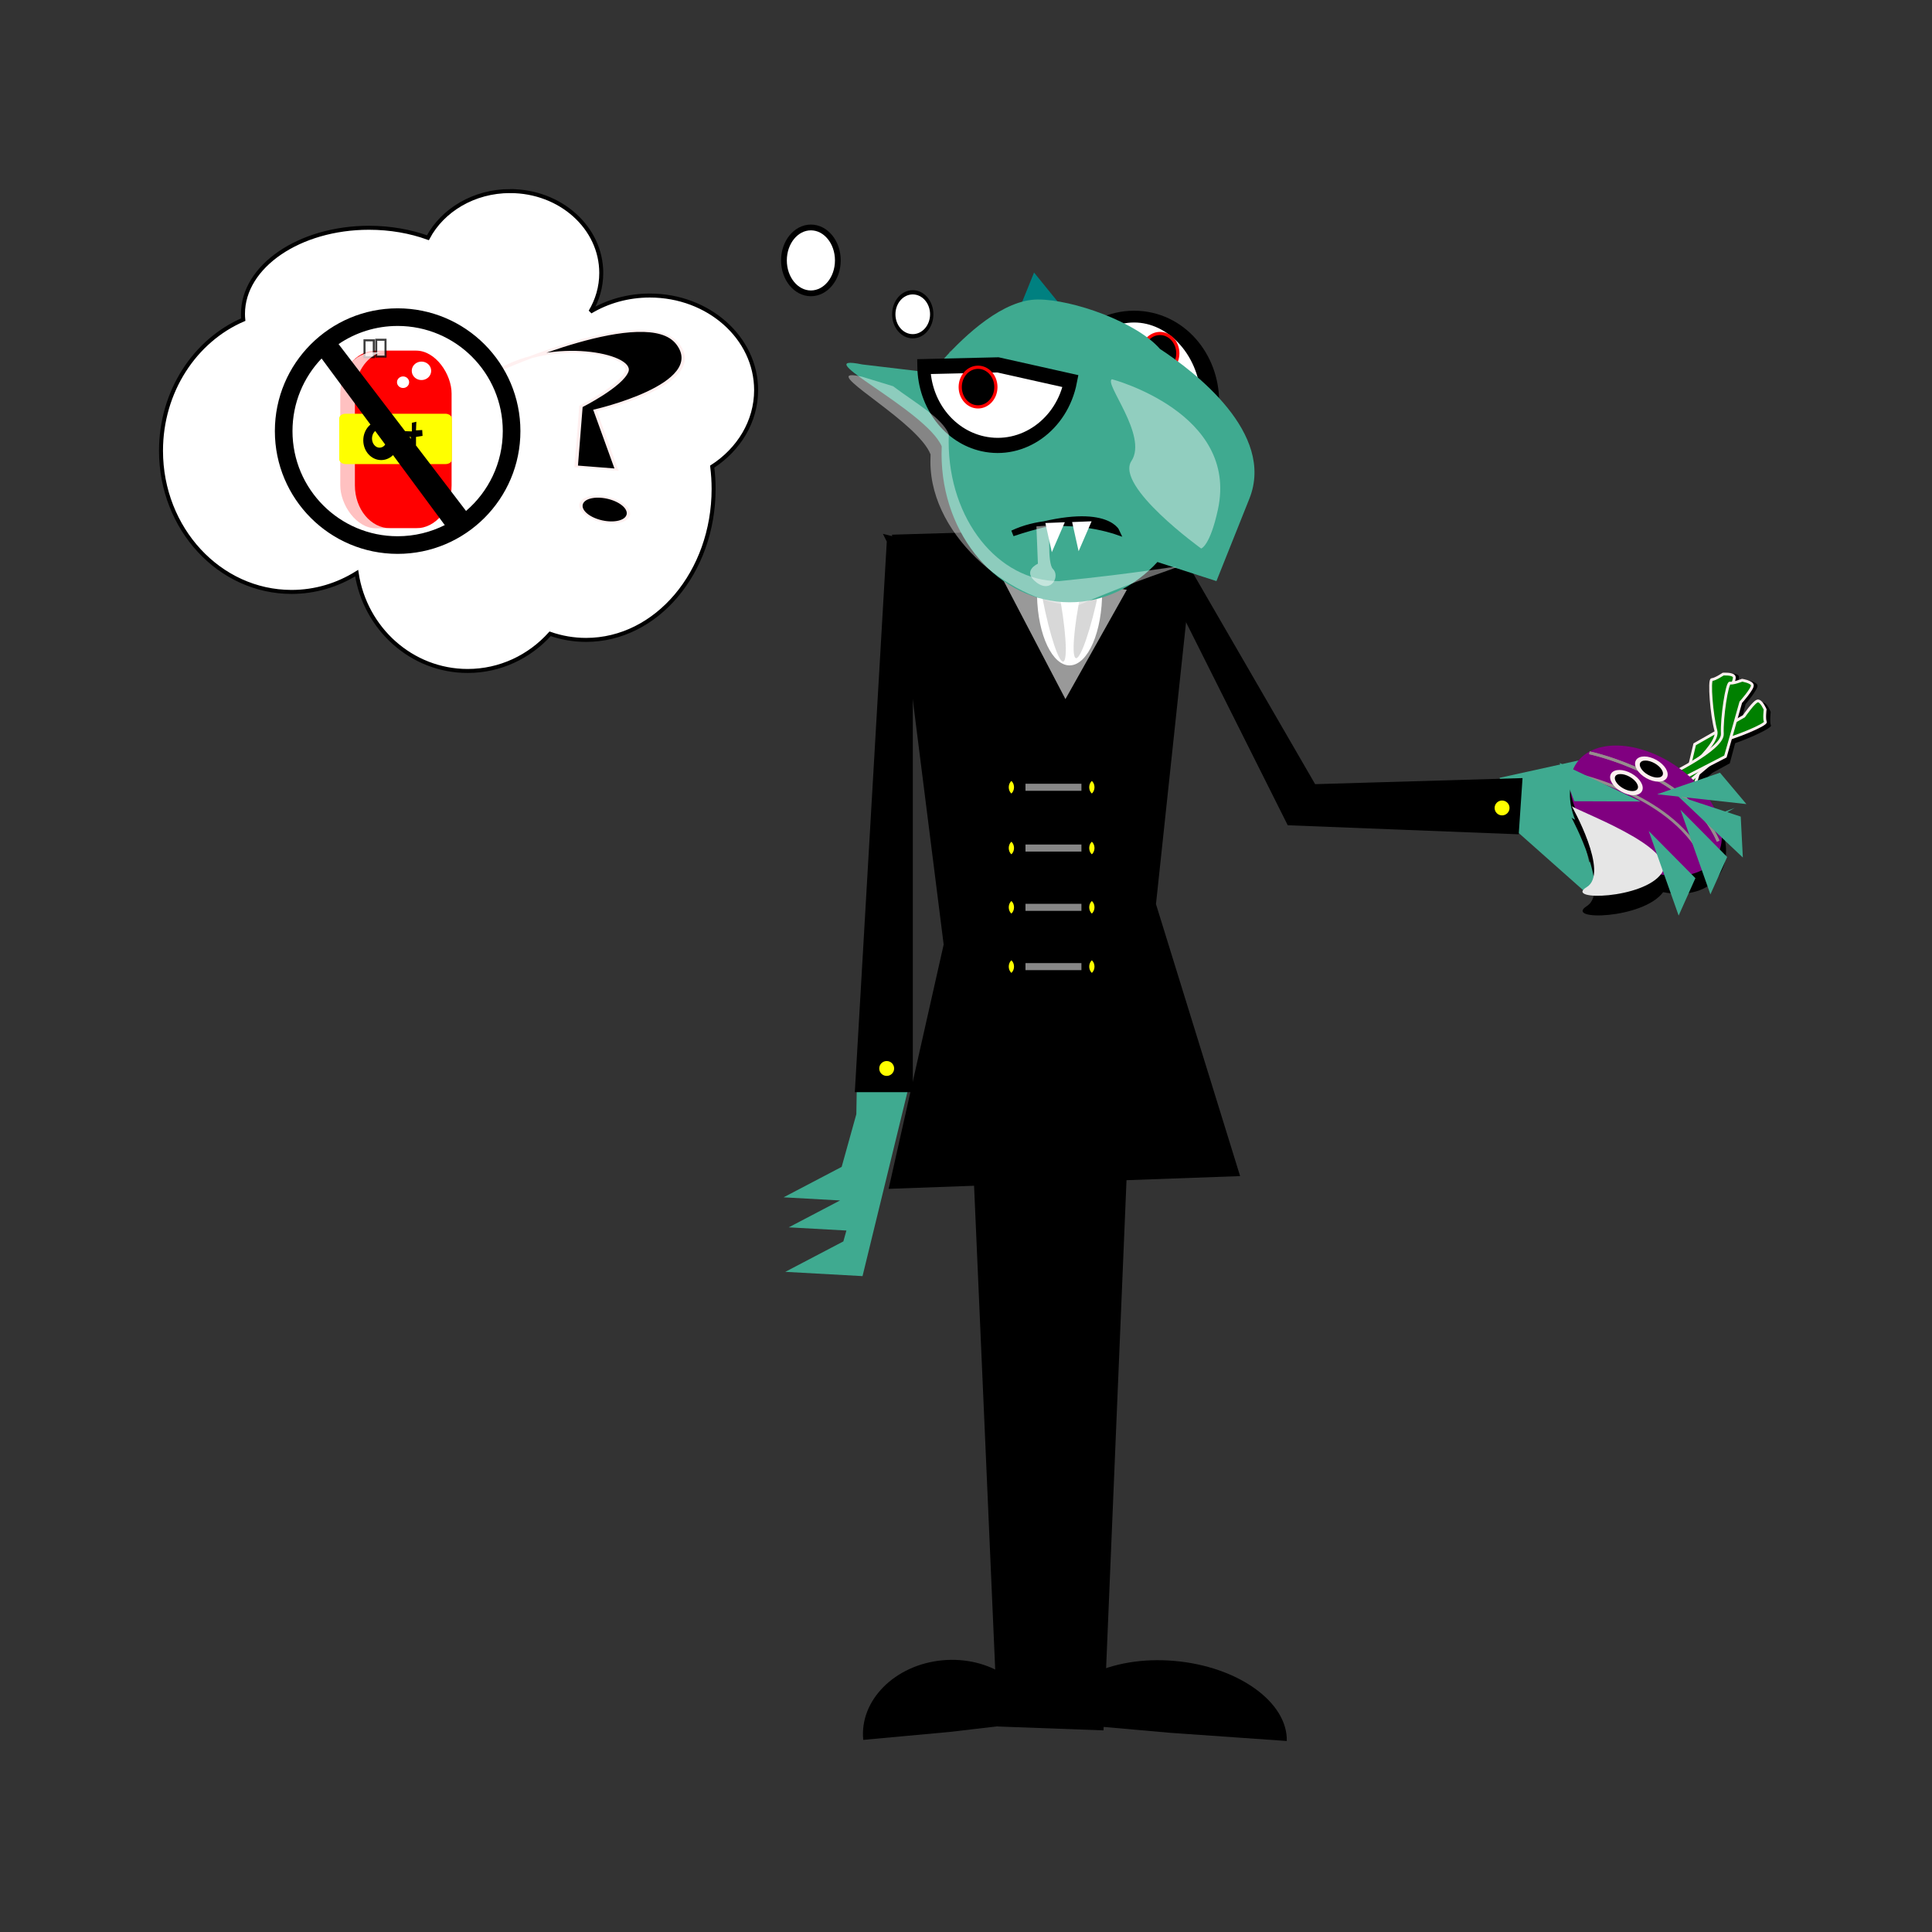 <svg:svg xmlns:dc="http://purl.org/dc/elements/1.1/" xmlns:ns1="http://sodipodi.sourceforge.net/DTD/sodipodi-0.dtd" xmlns:ns2="http://www.inkscape.org/namespaces/inkscape" xmlns:ns4="http://creativecommons.org/ns#" xmlns:rdf="http://www.w3.org/1999/02/22-rdf-syntax-ns#" xmlns:svg="http://www.w3.org/2000/svg" height="2606.893" id="svg3958" version="1.1" viewBox="-214.536 -255.137 2606.893 2606.893" width="2606.893" ns1:docname="nosferatu_vs_turnips.svg" ns2:version="0.48.0 r9654">
  <svg:rect x="-214.536" y="-255.137" width="2606.893" height="2606.893" fill="#333333" stroke="none"/>
  <ns1:namedview bordercolor="#666666" borderopacity="1.0" id="base" pagecolor="#ffffff" showgrid="false" ns2:current-layer="layer1" ns2:cx="794.68548" ns2:cy="2107.2436" ns2:document-units="px" ns2:pageopacity="0.0" ns2:pageshadow="2" ns2:window-height="1024" ns2:window-maximized="0" ns2:window-width="1680" ns2:window-x="0" ns2:window-y="0" ns2:zoom="0.16" />
  <svg:g id="layer1" transform="translate(1364.5 482.33)" ns2:groupmode="layer" ns2:label="Layer 1">
    <svg:path d="m459.57 377.08 100.69 89.398 201.39-113.78-196.35 73.144-20.139-85.335h130.9l-120.83-52.826-110.76 24.381" id="path4729" style="fill:#3faa90" />
    <svg:g id="g3781" transform="translate(-244.28 82.367)">
      <svg:path d="m998.24 88.748c-1.268 0.022-2.09 0.102-2.09 0.102s-11.154 7.926-15.531 7.941c-4.377 0.015-0.511 53.036 5.466 75.456 0.167 0.626 0.271 1.262 0.322 1.943l-29.808 18.029-6.367 28.39c-4.759 2.964-9.364 5.676-13.666 8.146-1.72-1.349-3.487-2.652-5.274-3.953-53.243-38.782-115.4-40.956-138.82-4.84-11.639 17.95-11.497 41.966-1.897 66.357-2.607-1.346-4.369-2.368-4.855-2.931 0.734 1.369 52.834 98.82 20.772 119.28-31.784 20.288 75.9 17.794 102.87-18.677 32.562 6.309 61.57-1.404 75.951-23.584 19.039-29.363 6.591-74.979-27.332-111.86 1.148-4.242 2.394-8.596 3.73-12.951l14.181-12.644 23.377-12.815 7.267-27.163c22.548-7.891 49.824-20.77 48.298-23.925-1.984-4.1-0.354-18.165-0.354-18.165s-5.139-12.767-10.065-12.61c-4.926 0.157-19.39 22.528-19.39 22.528l-11.801 7.157 7.396-27.708s17.081-20.199 16.014-25.254c-1.067-5.056-14.116-7.157-14.116-7.157s-7.394 3.005-12.766 3.953c1.485-4.144 2.368-7.763 1.672-9.304-1.585-3.509-9.381-3.816-13.184-3.749z" id="path3719" style="fill:#000000" />
      <svg:g id="g3696" transform="translate(253.55 10.102)">
        <svg:g id="g4759" transform="matrix(.618 .425 -.425 .618 72.058 -1175.1)">
          <svg:g id="g3689">
            <svg:g id="g4774" transform="matrix(.782 -.537 .533 .775 1073.9 1287)">
              <svg:path d="m706.43 259.28s23.66-120.27 53.299-126.3c29.639-6.024 93.327-32.723 90.619-38.049-2.708-5.326-0.474-23.594-0.474-23.594s-7.024-16.6-13.748-16.395c-6.724 0.204-26.446 29.269-26.446 29.269l-93.397 53.79-26.727 113.54 16.873 7.743z" id="path4772" style="stroke:#fff0f0;stroke-width:5.332;fill:#008000" ns1:nodetypes="csscscccc" />
              <svg:path d="m668.44 217.1s96.237-75.922 88.077-105.05c-8.16-29.123-13.454-97.978-7.479-97.998 5.975-0.02 21.212-10.342 21.212-10.342s17.976-1.322 20.862 4.755c2.89 6.086-13.98 36.895-13.98 36.895l-5.261 107.65-88.842 75.577-14.587-11.483z" id="path4770" style="stroke:#fff0f0;stroke-width:5.332;fill:#008000" ns1:nodetypes="csscscccc" />
              <svg:path d="m659.41 200.71s110.75-52.539 109.29-82.748c-1.457-30.21 8.743-98.51 14.572-97.197 5.829 1.313 22.985-5.349 22.985-5.349s17.818 2.722 19.275 9.289c1.457 6.567-21.858 32.837-21.858 32.837l-29.14 103.76-103.46 53.85-11.66-14.45z" id="path4768" style="stroke:#fff0f0;stroke-width:5.332;fill:#008000" ns1:nodetypes="csscscccc" />
            </svg:g>
            <svg:path d="m1854.6 1157.4c0 53.558-67.839 96.975-151.52 96.975-83.684 0-151.52-43.417-151.52-96.975s67.839-96.975 151.52-96.975c83.684 0 151.52 43.417 151.52 96.975z" id="path4745" style="fill:#800080" ns1:cx="1703.1172" ns1:cy="1157.4181" ns1:rx="151.52289" ns1:ry="96.974648" ns1:type="arc" />
          </svg:g>
          <svg:path d="m1588 1226.1s125.26 60.609 105.06 105.06c-20.203 44.447 96.975-40.406 96.975-96.975 0-56.568-197.99-4.041-202.03-8.081z" id="path4747" style="fill:#e6e6e6" />
          <svg:path d="m1560.2 1129.2s169.64-70.716 280.88-0.246" id="path4749" style="stroke:#968d8d;stroke-width:5.118;fill:none" ns1:nodetypes="cc" />
          <svg:path d="m1560.2 1129.2s169.64-70.716 280.88-0.246" id="path4751" style="stroke:#968d8d;stroke-width:5.118;fill:none" ns1:nodetypes="cc" />
          <svg:path d="m1563.3 1174.7s169.64-70.716 280.88-0.246" id="path4753" style="stroke:#968d8d;stroke-width:5.118;fill:none" ns1:nodetypes="cc" />
          <svg:path d="m1353.6 1054.9c0 6.416-7.01 11.617-15.657 11.617-8.647 0-15.657-5.201-15.657-11.617 0-6.416 7.01-11.617 15.657-11.617 8.647 0 15.657 5.201 15.657 11.617z" id="path4755" style="stroke:#fff0f0;stroke-width:5.118;fill:#000000" transform="matrix(1.747 -.156 .117 1.315 -792.2 -88.31)" ns1:cx="1337.947" ns1:cy="1054.8876" ns1:rx="15.657365" ns1:ry="11.616755" ns1:type="arc" />
          <svg:path d="m1353.6 1054.9c0 6.416-7.01 11.617-15.657 11.617-8.647 0-15.657-5.201-15.657-11.617 0-6.416 7.01-11.617 15.657-11.617 8.647 0 15.657 5.201 15.657 11.617z" id="path4757" style="stroke:#fff0f0;stroke-width:5.118;fill:#000000" transform="matrix(1.747 -.156 .117 1.315 -815.43 -42.853)" ns1:cx="1337.947" ns1:cy="1054.8876" ns1:rx="15.657365" ns1:ry="11.616755" ns1:type="arc" ns2:transform-center-x="15.152288" ns2:transform-center-y="-25.253814" />
        </svg:g>
      </svg:g>
    </svg:g>
    <svg:path d="m-19.713 6.577 22.596-6.479 189.16 326.74 276.77-8.1-4.3 63.2-302.11-11.83-182.11-363.53z" id="path4636" style="stroke:#000000;stroke-width:12.232;fill:#000000" ns1:nodetypes="ccccccc" ns2:transform-center-x="-172.07995" ns2:transform-center-y="321.18038" />
    <svg:path d="m35.25-28.125-410.69 12.125 69.72 553.03-74.28 329.63 115.31-4.16l31.862 729.63 142.79 5.237 31.04-742.37 153.28-5.53-113.53-367 54.5-510.62z" id="rect3968" style="fill:#000000" ns1:nodetypes="ccccccccccc" />
    <svg:path d="m-350.56 720.43-0.376 0.423-64.266 263.57-104.23-5.763 78.371-41.076 4.09-14.668-77.793-4.303 69.22-36.283-76.181-4.214 78.364-41.101 19.795-71.066 0.898-52.133 72.104 6.616zm-57.32-10.843z" id="path4594" style="fill:#3faa90" ns1:nodetypes="ccccccccccccccc" ns2:transform-center-x="34.285714" />
    <svg:path d="m-43.62-197.09s-197.02-32.238-168.58-102.44c28.445-70.201 28.445-70.201 28.445-70.201l140.13 172.64z" id="path4546" style="fill:#008080" />
    <svg:path d="m-791.43-254.78c0 76.531-35.817 138.57-80 138.57s-80-62.041-80-138.57c0-76.531 35.817-138.57 80-138.57s80 62.041 80 138.57z" id="path4487" style="stroke:#000000;stroke-width:19.1;fill:#ffffff" transform="matrix(1.282 0 0 .833 1068.4 17.392)" ns1:cx="-871.42859" ns1:cy="-254.78067" ns1:rx="80" ns1:ry="138.57143" ns1:type="arc" />
    <svg:path d="m-1037.1 503.79c0 31.559-23.025 57.143-51.429 57.143-28.403 0-51.429-25.584-51.429-57.143s23.025-57.143 51.429-57.143c28.403 0 51.429 25.584 51.429 57.143z" id="path4499" style="stroke:#ff0000;stroke-width:9.2;fill:#000000" transform="matrix(.468 0 0 .468 495.59 -496.53)" ns1:cx="-1088.5714" ns1:cy="503.79074" ns1:rx="51.42857" ns1:ry="57.142857" ns1:type="arc" />
    <svg:path d="m-234.36 28.068 92.94 177.78 82.831-147.48-175.77-30.302z" id="path4624" style="fill:#999999" />
    <svg:path d="m-412.15 127.87c0.421 38.489-18.909 70.231-43.173 70.898-23.751 0.653-43.529-28.752-44.654-66.389l43.892-3.301z" id="path4630" style="fill:#ffffff" transform="matrix(1 0 0 1.413 320.22 -120.51)" ns1:cx="-456.08386" ns1:cy="129.08276" ns1:end="9.3773965" ns1:rx="43.941635" ns1:ry="69.700523" ns1:start="6.2658481" ns1:type="arc" />
    <svg:path d="m-412.15 127.87c0.421 38.489-18.909 70.231-43.173 70.898-23.751 0.653-43.529-28.752-44.654-66.389l43.892-3.301z" id="path4632" style="opacity:.773;fill:#cccccc" transform="matrix(.258 -.067 .251 1.322 -76.502 -138.09)" ns1:cx="-456.08386" ns1:cy="129.08276" ns1:end="9.3773965" ns1:rx="43.941635" ns1:ry="69.700523" ns1:start="6.2658481" ns1:type="arc" />
    <svg:path d="m-412.15 127.87c0.421 38.489-18.909 70.231-43.173 70.898-23.751 0.653-43.529-28.752-44.654-66.389l43.892-3.301z" id="path4634" style="opacity:.773;fill:#cccccc" transform="matrix(.256 .074 -.278 1.315 44.662 -77.057)" ns1:cx="-456.08386" ns1:cy="129.08276" ns1:end="9.3773965" ns1:rx="43.941635" ns1:ry="69.700523" ns1:start="6.2658481" ns1:type="arc" />
    <svg:path d="m-338.46-236.54-77.166-9.173c-79.15-16.283 86.216 61.213 107.28 110.52-0.153 3.45-0.219 6.912-0.219 10.406 0 110.46 77.377 200 172.84 200 45.835 0 87.5-20.657 118.44-54.344l79.625 25.75 44.438-111.22c35.278-88.253-73.989-171.44-120.66-202.06-31.251-35.936-117.16-66.696-164.7-66.696-46.493 0-97.257 46.979-128.32 81.527l-31.559 15.288z" id="path3970" style="fill:#3faa90" ns1:nodetypes="cccssccccscc" />
    <svg:path d="m-1161.7 103.08c-10.559 55.142-66.969 91.847-125.99 81.982-49.863-8.333-86.931-47.771-89.33-95.039l108.45-4.804z" id="path4485" style="stroke:#000000;stroke-width:19.1;fill:#ffffff" transform="matrix(.921 .026 -.03 1.071 938.46 -303.42)" ns1:cx="-1268.5714" ns1:cy="85.219322" ns1:end="3.0942112" ns1:rx="108.57143" ns1:ry="101.42857" ns1:start="0.17702318" ns1:type="arc" ns2:transform-center-x="51.428571" />
    <svg:path d="m-78.677-225.76s171.41 45.199 142.98 175.9c-10.769 49.515-22.576 52.508-22.576 52.508s-116.64-84.013-94.066-118.14c22.576-34.13-37.626-105.02-26.339-110.27z" id="path4489" style="opacity:.427;fill:#ffffff" ns1:nodetypes="cscsc" />
    <svg:path d="m-1037.1 503.79c0 31.559-23.025 57.143-51.429 57.143-28.403 0-51.429-25.584-51.429-57.143s23.025-57.143 51.429-57.143c28.403 0 51.429 25.584 51.429 57.143z" id="path4497" style="stroke:#ff0000;stroke-width:9.2;fill:#000000" transform="matrix(.468 0 0 .468 250.11 -450.96)" ns1:cx="-1088.5714" ns1:cy="503.79074" ns1:rx="51.42857" ns1:ry="57.142857" ns1:type="arc" />
    <svg:path d="m-376.28-7.965 22.801 5.714v732.36h-65.658l42.857-738.07z" id="rect4583" style="stroke:#000000;stroke-width:12.232;fill:#000000" ns1:nodetypes="ccccc" />
    <svg:path d="m-212.71-17.823c123.26-41.324 140.55-2.289 140.55-2.289s-77.782-27.464-140.55 2.289z" id="path4586" style="stroke:#000000;stroke-width:8.048;fill:#000000" ns1:nodetypes="ccc" />
    <svg:path d="m-168.51-31.74 8.755 39.37 17.509-40.406-26.264 1.036z" id="path4588" style="fill:#ffffff" />
    <svg:path d="m-132.39-33.036 8.755 39.37 17.509-40.406-26.264 1.036z" id="path4590" style="fill:#ffffff" />
    <svg:path d="m482.83 1356.4c1.518 53.642-68.235 97.882-155.8 98.812-85.709 0.91-157.08-40.072-161.14-92.527l158.39-4.601z" id="path4604" style="fill:#000000" transform="matrix(-.995 -.099 .099 -.995 187.42 2984)" ns1:cx="324.28571" ns1:cy="1358.0764" ns1:end="9.3773965" ns1:rx="158.57143" ns1:ry="97.14286" ns1:start="6.2658481" ns1:type="arc" />
    <svg:path d="m482.83 1356.4c1.518 53.642-68.235 97.882-155.8 98.812-85.709 0.91-157.08-40.072-161.14-92.527l158.39-4.601z" id="path4606" style="fill:#000000" transform="matrix(-.736 .057 -.077 -0.997 45.556 2935)" ns1:cx="324.28571" ns1:cy="1358.0764" ns1:end="9.3773965" ns1:rx="158.57143" ns1:ry="97.14286" ns1:start="6.2658481" ns1:type="arc" />
    <svg:path d="m-232.14 309.47c0 5.106-2.558 9.246-5.714 9.246s-5.714-4.139-5.714-9.246 2.558-9.246 5.714-9.246 5.714 4.139 5.714 9.246z" id="path4644" style="fill:#ffff00" transform="matrix(1.76 0 0 1.085 36.014 368.48)" ns1:cx="-237.85715" ns1:cy="309.46524" ns1:rx="5.7142859" ns1:ry="9.2459087" ns1:type="arc" />
    <svg:path d="m-232.14 309.47c0 5.106-2.558 9.246-5.714 9.246s-5.714-4.139-5.714-9.246 2.558-9.246 5.714-9.246 5.714 4.139 5.714 9.246z" id="path4648" style="fill:#ffff00" transform="matrix(1.76 0 0 1.085 866.36 16.948)" ns1:cx="-237.85715" ns1:cy="309.46524" ns1:rx="5.7142859" ns1:ry="9.2459087" ns1:type="arc" />
    <svg:path d="m-294.82-265.33c-1.296 1.294-2.581 2.608-3.846 3.912l1.103-0.593c0.885-1.085 1.822-2.211 2.743-3.319zm-134.8 34.109c-28.641 0.197 89.783 64.543 106.21 106.92-0.132 3.272-0.188 6.555-0.188 9.868 0 104.74 116.6 193.94 198.76 193.94 168.78-72.694 194.2-54.534-25.39-32.826-82.165 0-148.76-83.484-148.76-188.23 0-3.313 0.057-6.596 0.188-9.868-8.585-22.145-46.372-43.048-75.123-64.897l-41.82-12.803c-6.386-1.448-10.915-2.124-13.878-2.104z" id="path4652" style="opacity:.404;fill:#ffffff" ns1:nodetypes="ccccccsccscccc" />
    <svg:g id="g4700">
      <svg:path d="m-232.14 309.47c0 5.106-2.558 9.246-5.714 9.246s-5.714-4.139-5.714-9.246 2.558-9.246 5.714-9.246 5.714 4.139 5.714 9.246z" id="path4549" style="stroke:#000000;stroke-width:9.2;fill:#ffff00" transform="matrix(3.174 0 0 1.957 540.6 -280.85)" ns1:cx="-237.85715" ns1:cy="309.46524" ns1:rx="5.7142859" ns1:ry="9.2459087" ns1:type="arc" />
      <svg:path d="m-232.14 309.47c0 5.106-2.558 9.246-5.714 9.246s-5.714-4.139-5.714-9.246 2.558-9.246 5.714-9.246 5.714 4.139 5.714 9.246z" id="path4551" style="stroke:#000000;stroke-width:9.2;fill:#ffff00" transform="matrix(3.174 0 0 1.957 649.18 -280.85)" ns1:cx="-237.85715" ns1:cy="309.46524" ns1:rx="5.7142859" ns1:ry="9.2459087" ns1:type="arc" />
      <svg:path d="m-195.34 324.82h75.509" id="path4696" style="stroke:#878787;stroke-width:9.51;fill:#e3dbdb" />
    </svg:g>
    <svg:g id="g4705" transform="translate(0,82)">
      <svg:path d="m-232.14 309.47c0 5.106-2.558 9.246-5.714 9.246s-5.714-4.139-5.714-9.246 2.558-9.246 5.714-9.246 5.714 4.139 5.714 9.246z" id="path4707" style="stroke:#000000;stroke-width:9.2;fill:#ffff00" transform="matrix(3.174 0 0 1.957 540.6 -280.85)" ns1:cx="-237.85715" ns1:cy="309.46524" ns1:rx="5.7142859" ns1:ry="9.2459087" ns1:type="arc" />
      <svg:path d="m-232.14 309.47c0 5.106-2.558 9.246-5.714 9.246s-5.714-4.139-5.714-9.246 2.558-9.246 5.714-9.246 5.714 4.139 5.714 9.246z" id="path4709" style="stroke:#000000;stroke-width:9.2;fill:#ffff00" transform="matrix(3.174 0 0 1.957 649.18 -280.85)" ns1:cx="-237.85715" ns1:cy="309.46524" ns1:rx="5.7142859" ns1:ry="9.2459087" ns1:type="arc" />
      <svg:path d="m-195.34 324.82h75.509" id="path4711" style="stroke:#878787;stroke-width:9.51;fill:#e3dbdb" />
    </svg:g>
    <svg:g id="g4713" transform="translate(0,162)">
      <svg:path d="m-232.14 309.47c0 5.106-2.558 9.246-5.714 9.246s-5.714-4.139-5.714-9.246 2.558-9.246 5.714-9.246 5.714 4.139 5.714 9.246z" id="path4715" style="stroke:#000000;stroke-width:9.2;fill:#ffff00" transform="matrix(3.174 0 0 1.957 540.6 -280.85)" ns1:cx="-237.85715" ns1:cy="309.46524" ns1:rx="5.7142859" ns1:ry="9.2459087" ns1:type="arc" />
      <svg:path d="m-232.14 309.47c0 5.106-2.558 9.246-5.714 9.246s-5.714-4.139-5.714-9.246 2.558-9.246 5.714-9.246 5.714 4.139 5.714 9.246z" id="path4717" style="stroke:#000000;stroke-width:9.2;fill:#ffff00" transform="matrix(3.174 0 0 1.957 649.18 -280.85)" ns1:cx="-237.85715" ns1:cy="309.46524" ns1:rx="5.7142859" ns1:ry="9.2459087" ns1:type="arc" />
      <svg:path d="m-195.34 324.82h75.509" id="path4719" style="stroke:#878787;stroke-width:9.51;fill:#e3dbdb" />
    </svg:g>
    <svg:g id="g4721" transform="translate(0,242)">
      <svg:path d="m-232.14 309.47c0 5.106-2.558 9.246-5.714 9.246s-5.714-4.139-5.714-9.246 2.558-9.246 5.714-9.246 5.714 4.139 5.714 9.246z" id="path4723" style="stroke:#000000;stroke-width:9.2;fill:#ffff00" transform="matrix(3.174 0 0 1.957 540.6 -280.85)" ns1:cx="-237.85715" ns1:cy="309.46524" ns1:rx="5.7142859" ns1:ry="9.2459087" ns1:type="arc" />
      <svg:path d="m-232.14 309.47c0 5.106-2.558 9.246-5.714 9.246s-5.714-4.139-5.714-9.246 2.558-9.246 5.714-9.246 5.714 4.139 5.714 9.246z" id="path4725" style="stroke:#000000;stroke-width:9.2;fill:#ffff00" transform="matrix(3.174 0 0 1.957 649.18 -280.85)" ns1:cx="-237.85715" ns1:cy="309.46524" ns1:rx="5.7142859" ns1:ry="9.2459087" ns1:type="arc" />
      <svg:path d="m-195.34 324.82h75.509" id="path4727" style="stroke:#878787;stroke-width:9.51;fill:#e3dbdb" />
    </svg:g>
    <svg:path d="m-890.65-479.64c-48.963 0-91.235 25.733-111 62.968-23.728-8.594-50.79-13.456-79.516-13.456-93.902 0-170.01 52.008-170.01 116.17 0 2.605 0.134 5.186 0.381 7.749-65.04 28.007-111 96.694-111 176.99 0 105.18 78.855 190.44 176.15 190.44 31.991 0 61.992-9.237 87.851-25.349 11.28 74.765 74.042 132 149.78 132 43.979 0 83.575-19.318 111.26-50.137 15.39 5.347 31.679 8.228 48.53 8.228 95.033 0 172.07-91.235 172.07-203.77 0-10.198-0.661-20.219-1.882-30.015 35.881-23.192 59.24-60.813 59.24-103.29 0-70.469-64.2-127.58-143.39-127.58-29.687 0-57.285 8.018-80.166 21.767 9.314-15.558 14.608-33.336 14.608-52.24 0-61.003-55.035-110.46-122.92-110.46z" id="path4787" style="stroke:#000000;stroke-width:5.382;fill:#ffffff" />
    <svg:path d="m-525.28-127.5c0 22.316-19.899 40.406-44.447 40.406-24.547 0-44.447-18.09-44.447-40.406s19.899-40.406 44.447-40.406c24.547 0 44.447 18.09 44.447 40.406z" id="path4802" style="stroke:#000000;stroke-width:7.786;fill:#ffffff" transform="matrix(.576 0 0 .734 -19.275 -219.82)" ns1:cx="-569.72601" ns1:cy="-127.49599" ns1:rx="44.446712" ns1:ry="40.406101" ns1:type="arc" />
    <svg:path d="m-444.47-329.53c0 24.547-16.281 44.447-36.365 44.447s-36.365-19.899-36.365-44.447c0-24.547 16.281-44.447 36.365-44.447s36.365 19.899 36.365 44.447z" id="path4804" style="stroke:#000000;stroke-width:7.786;fill:#ffffff" transform="translate(-4.041 -56.569)" ns1:cx="-480.83261" ns1:cy="-329.52649" ns1:rx="36.36549" ns1:ry="44.446712" ns1:type="arc" />
    <svg:g id="g4783" style="fill:#000000" transform="matrix(.585 .129 -.072 .328 354.83 -226.41)">
      <svg:path d="m-2058.4 773.34s290.87-388.25 379.58-256.02-149.7 332.3-149.7 332.3l75.637 213.6-90.281 22.414-18.467-239.73s78.631-114.25 83.878-177.64c5.849-70.657-175.56-67.145-280.65 105.07z" id="path4779" style="stroke:#fff0f0;stroke-width:7.786;fill:#000000" ns1:nodetypes="csccccsc" />
      <svg:path d="m-1705.1 1230.1c0 26.779-24.422 48.487-54.548 48.487s-54.548-21.708-54.548-48.487 24.422-48.487 54.548-48.487 54.548 21.708 54.548 48.487z" id="path4781" style="stroke:#fff0f0;stroke-width:7.786;fill:#000000" ns1:cx="-1759.6858" ns1:cy="1230.149" ns1:rx="54.548237" ns1:ry="48.487324" ns1:type="arc" />
    </svg:g>
    <svg:rect height="239.72" id="rect4864" rx="47.895" ry="57.953" style="fill:#ff0000" width="150.21" x="-1119.9" y="-264.37" />
    <svg:rect height="22.684" id="rect4852" style="opacity:.754;stroke:#000000;stroke-width:2.787;fill:#ffffff" width="12.539" x="-1087.2" y="-278.26" />
    <svg:rect height="22.684" id="rect4854" style="opacity:.754;stroke:#000000;stroke-width:2.787;fill:#ffffff" width="12.539" x="-1071.4" y="-279.03" />
    <svg:path d="m-1074.1-262.2c-26.534 0-47.897 25.853-47.897 57.959v123.8c0 32.106 21.363 57.959 47.897 57.959h54.413c4.542 0 8.943-0.761 13.101-2.178h-45.685c-26.534 0-47.897-25.853-47.897-57.959v-123.8c0-26.61 14.665-48.922 34.796-55.781h-8.728z" id="rect4878" style="opacity:.754;fill:#ffffff" ns2:connector-curvature="0" />
    <svg:path d="m-2720-341.21a26.429 25 0 1 1 -52.857 0 26.429 25 0 1 1 52.857 0z" id="path4909" style="fill:#ffffff" transform="matrix(.309 0 0 .309 -186.51 -116.3)" ns1:cx="-2746.4285" ns1:cy="-341.20926" ns1:rx="26.428572" ns1:ry="25" ns1:type="arc" />
    <svg:path d="m-2720-341.21a26.429 25 0 1 1 -52.857 0 26.429 25 0 1 1 52.857 0z" id="path4911" style="fill:#ffffff" transform="matrix(.494 0 0 .494 346.4 -68.539)" ns1:cx="-2746.4285" ns1:cy="-341.20926" ns1:rx="26.428572" ns1:ry="25" ns1:type="arc" />
    <svg:rect height="67.917" id="rect4913" rx="8.531" ry="6.16" style="fill:#ffff00" width="152.04" x="-1121.3" y="-179.19" />
    <svg:path d="m-1064.7-169.93c-13.337 0-24.151 11.925-24.151 26.63s10.814 26.616 24.151 26.616 24.151-11.911 24.151-26.616-10.814-26.63-24.151-26.63zm-2.167 11.757c5.643 0 10.213 5.554 10.213 12.394 0 6.84-4.57 12.38-10.213 12.38s-10.213-5.541-10.213-12.38c0-6.84 4.57-12.394 10.213-12.394z" id="path4915" style="fill:#000000" ns2:connector-curvature="0" />
    <svg:path d="m-1023.3-166.99v11.634l-13.03-0.465 0.465 7.911h11.168v10.703l6.98 0.465v-11.168l8.841-1.396-0.465-7.911-8.376 0.465 0.465-11.634-6.05 1.396z" id="path4920" style="fill:#000000" ns2:connector-curvature="0" />
    <svg:path d="m-1042.5-321.44c-91.492 0-165.65 74.16-165.65 165.65 0 91.492 74.16 165.67 165.65 165.67 91.492 0 165.67-74.173 165.67-165.67 0-91.492-74.173-165.65-165.67-165.65zm0 23.785c78.355 0 141.88 63.512 141.88 141.87 0 43.109-19.232 81.719-49.58 107.74l-172-225.12c22.712-15.445 50.134-24.481 79.672-24.481zm-102.62 43.903 166.23 224.81c-19.135 9.616-40.741 15.033-63.614 15.033-78.355 0-141.87-63.526-141.87-141.88 0-37.993 14.934-72.499 39.251-97.964z" id="path4937" style="fill:#000000" />
    <svg:path d="m-180.58-27.229 2.02 50.394s-22.223 9.799-2.02 25.197 32.325-8.399 22.223-18.198c-7.877-7.641-4.041-58.793-4.041-58.793l-18.183 1.4z" id="path2909" style="opacity:.492;fill:#ffffff" ns1:nodetypes="ccsscc" />
    <svg:path d="m525.42 292.02 109.34 51.993-89.577-0.337-19.768-51.656z" id="path3683" style="fill:#3faa90" />
    <svg:path d="m772.63 419.63-87.936-83.227 85.092 27.991 2.845 55.236z" id="path3798" style="fill:#3faa90" />
    <svg:path d="m728.86 469.37-40.404-114.14 63.019 63.661-22.615 50.475z" id="path3800" style="fill:#3faa90" ns2:transform-center-x="-31.509315" />
    <svg:path d="m686.01 497.94-40.404-114.14 63.019 63.661-22.615 50.475z" id="path3802" style="fill:#3faa90" ns2:transform-center-x="-31.509315" />
    <svg:path d="m777.41 347.49-120.35-13.24 84.73-29.07 35.62 42.31z" id="path3804" style="fill:#3faa90" />
  </svg:g>
</svg:svg>